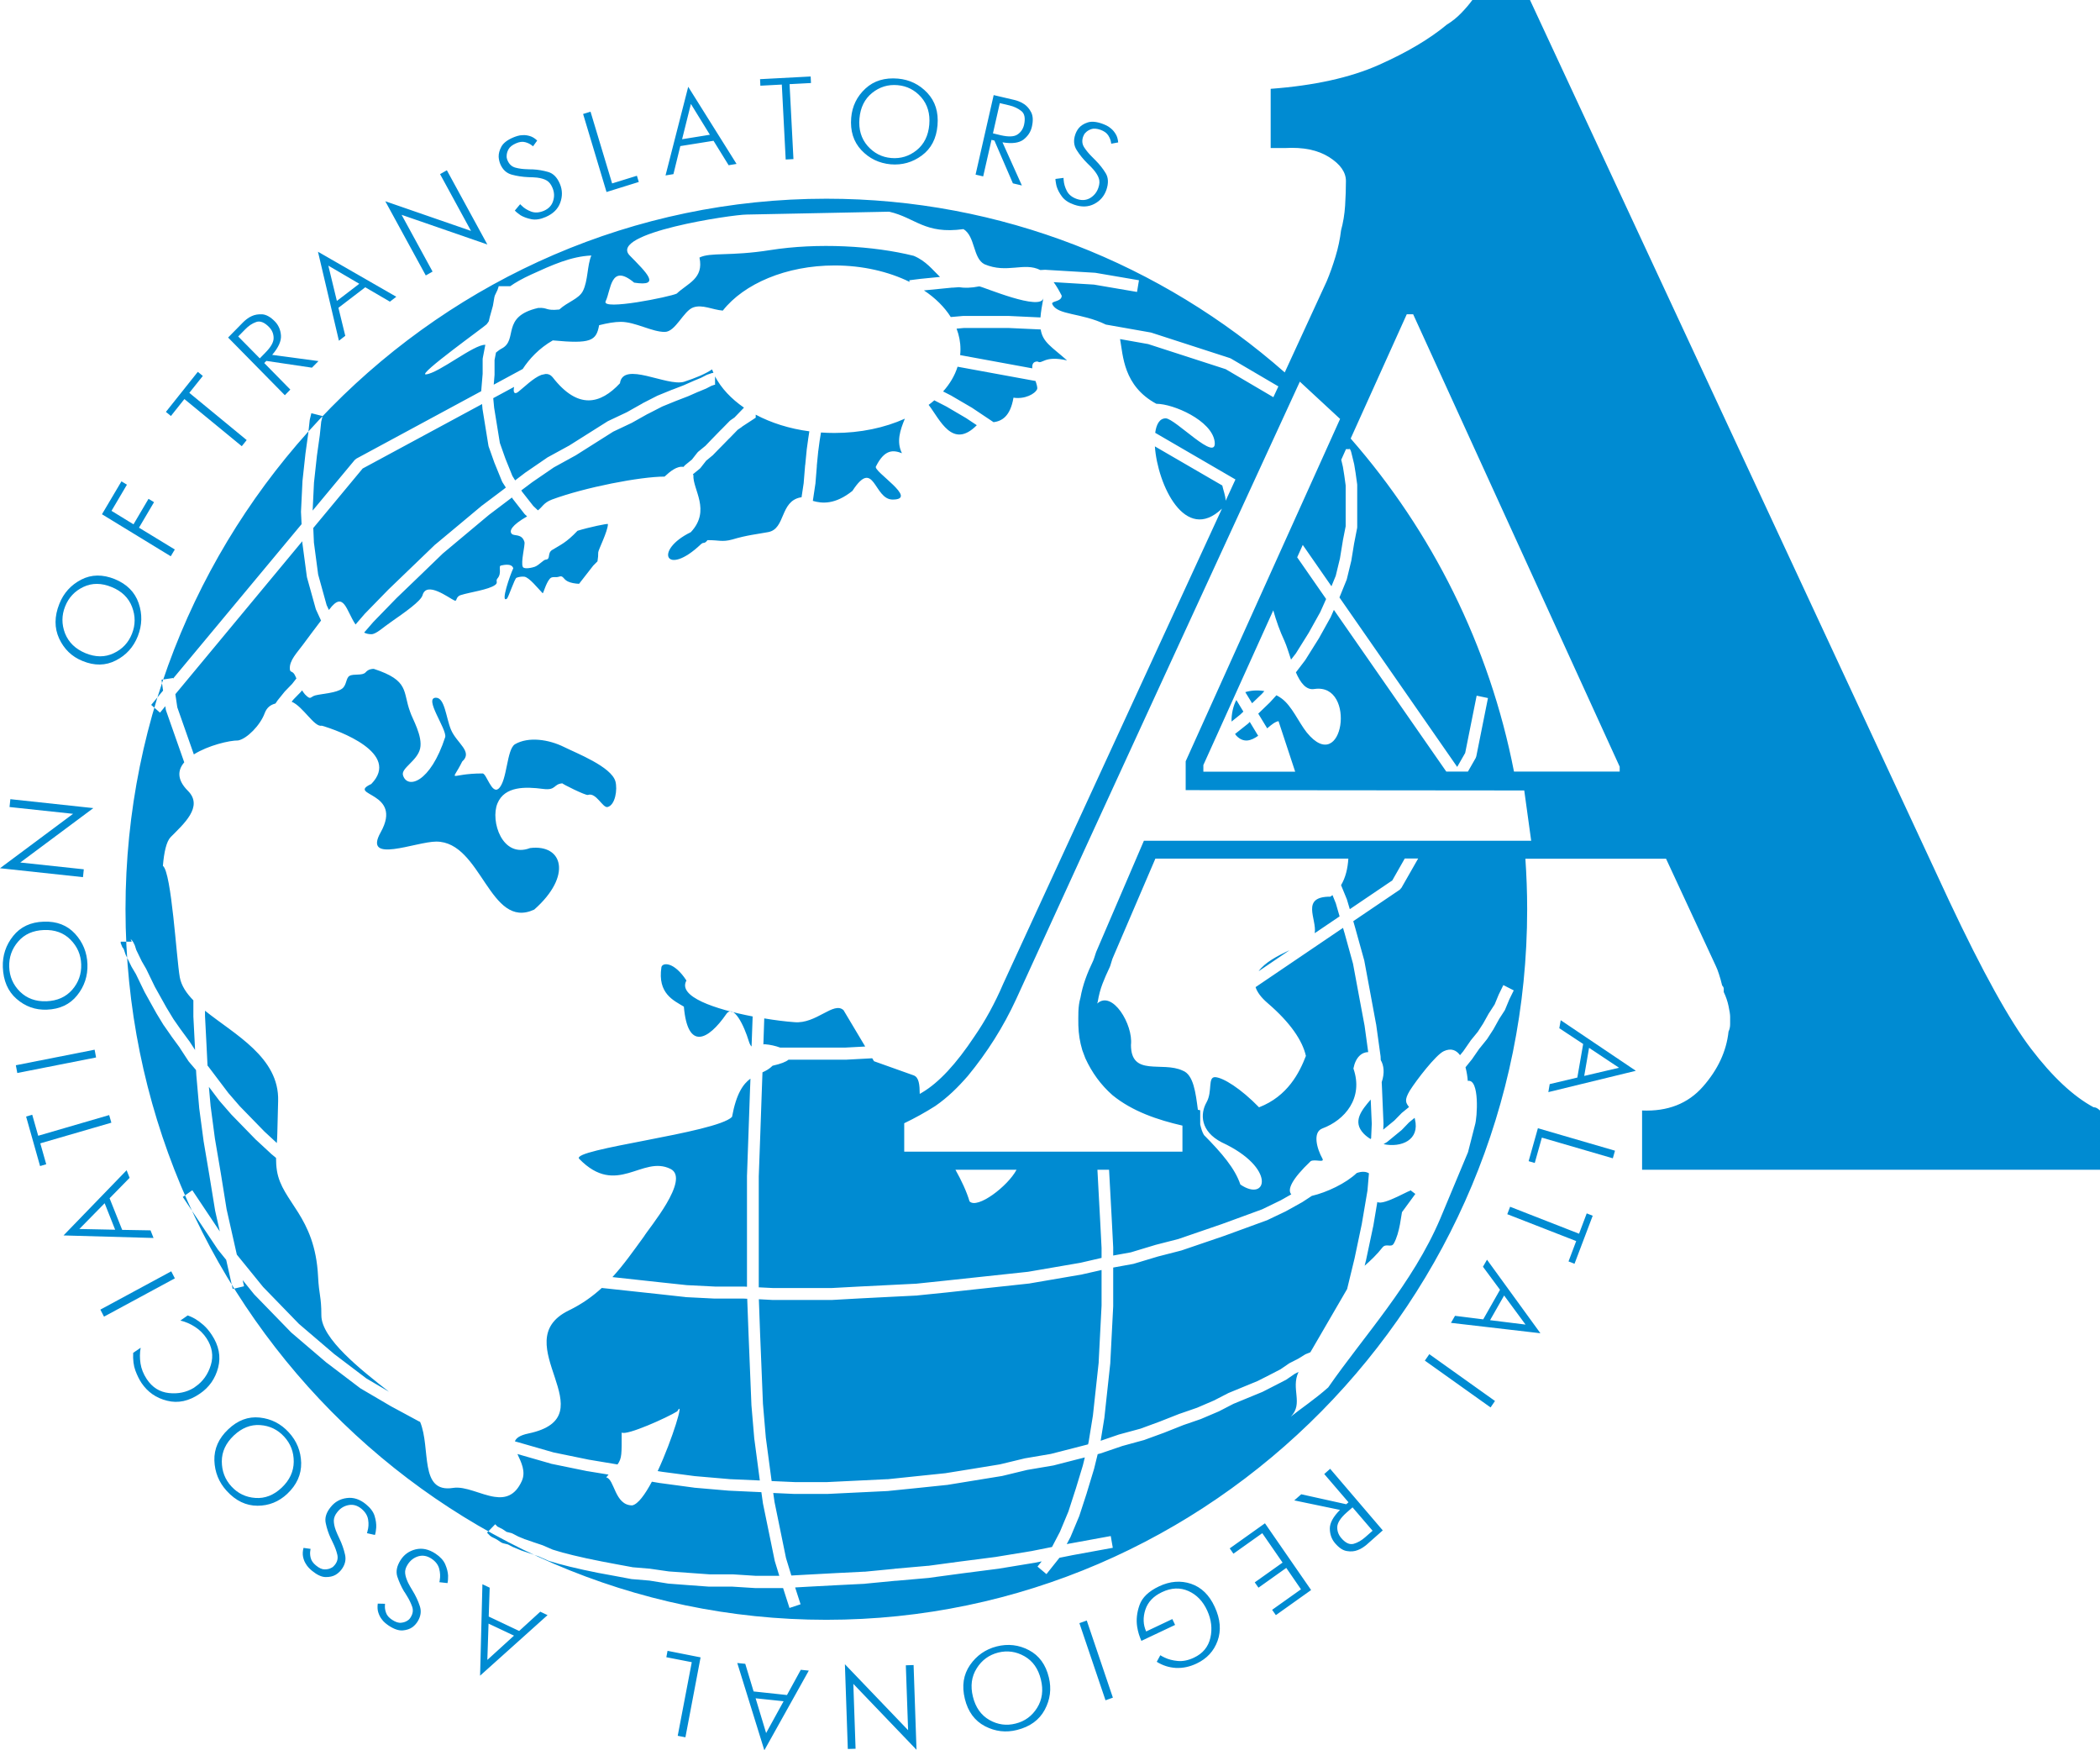<svg width="72" height="60" viewBox="0 0 72 60" fill="none" xmlns="http://www.w3.org/2000/svg">
<path fill-rule="evenodd" clip-rule="evenodd" d="M56.086 36.707L53.086 37.438L53.133 37.163L54.08 36.939L54.28 35.788L53.462 35.248L53.51 34.973L56.086 36.707ZM54.316 36.883L55.51 36.603L54.482 35.92L54.316 36.883ZM55.371 39.446L55.297 39.707L52.864 38.998L52.62 39.867L52.41 39.805L52.728 38.676L55.371 39.446ZM54.139 42.292L54.402 41.595L54.607 41.676L53.983 43.323L53.778 43.242L54.041 42.544L51.678 41.623L51.775 41.368L54.139 42.292ZM52.814 45.704L49.747 45.348L49.886 45.107L50.853 45.228L51.429 44.214L50.844 43.424L50.983 43.183L52.814 45.704ZM51.088 45.256L52.304 45.407L51.57 44.41L51.088 45.256ZM51.257 48.026L51.105 48.247L48.852 46.642L49.005 46.421L51.257 48.026ZM47.409 52.462L46.855 52.953C46.824 52.981 46.78 53.011 46.727 53.048C46.675 53.084 46.614 53.115 46.545 53.14C46.437 53.182 46.317 53.194 46.182 53.171C46.046 53.152 45.91 53.062 45.774 52.902C45.655 52.765 45.597 52.597 45.594 52.404C45.592 52.21 45.708 51.995 45.943 51.76L44.375 51.434L44.614 51.224L46.157 51.566L46.234 51.499L45.403 50.53L45.605 50.351L47.409 52.462ZM46.168 51.852C45.963 52.034 45.858 52.196 45.849 52.339C45.844 52.482 45.888 52.608 45.982 52.72C46.129 52.894 46.273 52.961 46.412 52.922C46.55 52.883 46.68 52.807 46.805 52.698L47.06 52.474L46.373 51.673L46.168 51.852ZM44.952 54.507L43.744 55.367L43.616 55.185L44.605 54.482L44.101 53.748L43.148 54.426L43.02 54.244L43.974 53.566L43.278 52.558L42.289 53.261L42.162 53.079L43.37 52.219L44.952 54.507ZM39.133 56.249C39.103 56.182 39.075 56.107 39.048 56.025C39.023 55.944 39.003 55.857 38.989 55.768C38.951 55.527 38.978 55.278 39.07 55.02C39.161 54.762 39.383 54.549 39.737 54.381C40.114 54.202 40.48 54.174 40.834 54.292C41.189 54.412 41.461 54.675 41.649 55.087C41.843 55.507 41.873 55.894 41.746 56.247C41.619 56.6 41.378 56.86 41.029 57.025C40.787 57.14 40.552 57.188 40.316 57.177C40.081 57.163 39.862 57.093 39.66 56.967L39.782 56.742C39.804 56.754 39.829 56.768 39.851 56.782C39.876 56.796 39.901 56.81 39.929 56.821C40.056 56.883 40.206 56.922 40.377 56.938C40.549 56.955 40.738 56.919 40.937 56.824C41.242 56.681 41.427 56.454 41.499 56.143C41.569 55.835 41.533 55.524 41.391 55.213C41.245 54.891 41.029 54.667 40.746 54.541C40.463 54.415 40.158 54.426 39.837 54.58C39.546 54.717 39.355 54.919 39.269 55.182C39.183 55.446 39.192 55.695 39.297 55.927L40.194 55.502L40.289 55.703L39.133 56.249ZM38.156 58.196L37.903 58.286L37.008 55.642L37.261 55.552L38.156 58.196ZM35.961 57.504C36.055 57.891 36.008 58.261 35.82 58.611C35.632 58.961 35.316 59.191 34.872 59.303C34.487 59.401 34.122 59.356 33.77 59.174C33.418 58.989 33.188 58.678 33.08 58.235C32.972 57.793 33.03 57.409 33.257 57.078C33.484 56.751 33.789 56.538 34.172 56.44C34.559 56.342 34.931 56.384 35.28 56.569C35.626 56.751 35.856 57.065 35.961 57.504ZM35.687 57.572C35.598 57.205 35.41 56.938 35.124 56.776C34.839 56.614 34.537 56.572 34.224 56.65C33.908 56.731 33.662 56.91 33.487 57.191C33.31 57.471 33.266 57.796 33.357 58.163C33.448 58.532 33.637 58.798 33.922 58.961C34.208 59.123 34.507 59.165 34.822 59.084C35.138 59.006 35.385 58.824 35.559 58.544C35.734 58.263 35.778 57.938 35.687 57.572ZM31.423 59.983L29.257 57.723L29.334 59.947L29.068 59.955L28.968 57.05L31.135 59.311L31.057 57.087L31.323 57.078L31.423 59.983ZM26.206 60L25.278 57.008L25.552 57.036L25.838 57.983L26.982 58.106L27.456 57.241L27.73 57.269L26.206 60ZM25.907 58.218L26.267 59.409L26.866 58.319L25.907 58.218ZM23.5 59.555L23.236 59.504L23.718 56.98L22.846 56.81L22.887 56.591L24.02 56.815L23.5 59.555ZM16.46 57.443L16.54 54.308L16.789 54.426L16.756 55.415L17.8 55.91L18.524 55.249L18.773 55.367L16.46 57.443ZM16.75 55.658L16.709 56.902L17.623 56.07L16.75 55.658ZM13.201 54.978C13.201 54.983 13.199 54.992 13.199 55C13.196 55.009 13.196 55.017 13.199 55.023C13.19 55.104 13.201 55.191 13.235 55.283C13.265 55.376 13.337 55.457 13.443 55.527C13.559 55.602 13.661 55.639 13.753 55.628C13.841 55.619 13.916 55.594 13.974 55.552C13.999 55.538 14.021 55.518 14.038 55.499C14.055 55.479 14.071 55.46 14.082 55.437C14.157 55.319 14.174 55.196 14.13 55.073C14.085 54.95 14.027 54.827 13.952 54.709C13.941 54.689 13.927 54.67 13.916 54.65C13.902 54.63 13.891 54.611 13.88 54.591C13.875 54.586 13.872 54.577 13.866 54.572C13.864 54.566 13.858 54.558 13.852 54.552C13.756 54.39 13.681 54.221 13.623 54.048C13.567 53.874 13.603 53.687 13.733 53.482C13.855 53.289 14.03 53.166 14.252 53.112C14.476 53.059 14.7 53.107 14.93 53.258C15.094 53.367 15.207 53.49 15.265 53.625C15.324 53.762 15.357 53.891 15.363 54.011C15.363 54.059 15.363 54.107 15.36 54.149C15.357 54.194 15.351 54.233 15.343 54.269L15.063 54.238C15.066 54.227 15.069 54.216 15.072 54.205C15.074 54.191 15.074 54.179 15.077 54.168C15.099 54.045 15.094 53.913 15.058 53.776C15.022 53.639 14.933 53.524 14.794 53.432C14.645 53.334 14.495 53.306 14.343 53.35C14.191 53.395 14.071 53.488 13.98 53.628C13.911 53.734 13.88 53.838 13.891 53.933C13.9 54.028 13.936 54.138 13.994 54.261C14.013 54.3 14.035 54.339 14.06 54.384C14.085 54.429 14.113 54.474 14.143 54.524C14.252 54.7 14.335 54.877 14.393 55.056C14.454 55.236 14.426 55.415 14.315 55.591C14.296 55.622 14.271 55.653 14.243 55.686C14.216 55.717 14.182 55.748 14.146 55.776C14.058 55.84 13.944 55.88 13.808 55.891C13.672 55.902 13.512 55.849 13.329 55.728C13.293 55.703 13.249 55.672 13.204 55.633C13.157 55.594 13.116 55.549 13.08 55.496C13.033 55.434 12.996 55.359 12.969 55.272C12.941 55.185 12.938 55.087 12.952 54.972L13.201 54.978ZM10.65 53.096C10.65 53.101 10.647 53.109 10.644 53.115C10.642 53.123 10.642 53.132 10.642 53.138C10.625 53.216 10.628 53.303 10.65 53.398C10.672 53.493 10.733 53.583 10.833 53.664C10.941 53.754 11.04 53.799 11.129 53.799C11.221 53.799 11.295 53.782 11.356 53.748C11.384 53.737 11.406 53.72 11.426 53.703C11.445 53.684 11.462 53.667 11.478 53.647C11.567 53.538 11.595 53.418 11.564 53.292C11.534 53.163 11.486 53.037 11.426 52.911C11.415 52.888 11.406 52.869 11.395 52.846C11.384 52.827 11.376 52.804 11.365 52.782C11.359 52.773 11.356 52.768 11.354 52.759C11.351 52.751 11.348 52.745 11.342 52.737C11.262 52.566 11.204 52.39 11.168 52.213C11.129 52.034 11.184 51.852 11.337 51.664C11.478 51.485 11.664 51.381 11.891 51.353C12.118 51.322 12.34 51.395 12.55 51.569C12.703 51.695 12.803 51.83 12.844 51.969C12.888 52.112 12.905 52.244 12.899 52.364C12.894 52.412 12.888 52.457 12.883 52.502C12.875 52.547 12.866 52.586 12.855 52.619L12.581 52.558C12.586 52.547 12.589 52.535 12.592 52.524C12.595 52.51 12.598 52.499 12.6 52.488C12.636 52.367 12.645 52.236 12.622 52.096C12.6 51.956 12.525 51.832 12.395 51.723C12.257 51.608 12.11 51.566 11.955 51.594C11.8 51.622 11.669 51.701 11.567 51.832C11.486 51.93 11.448 52.028 11.445 52.126C11.445 52.224 11.467 52.337 11.514 52.462C11.531 52.502 11.547 52.547 11.567 52.591C11.586 52.636 11.611 52.687 11.636 52.74C11.725 52.925 11.789 53.109 11.83 53.294C11.872 53.479 11.827 53.653 11.697 53.818C11.675 53.846 11.647 53.877 11.614 53.905C11.584 53.933 11.547 53.961 11.509 53.983C11.415 54.039 11.298 54.065 11.16 54.062C11.021 54.059 10.869 53.986 10.7 53.849C10.664 53.821 10.628 53.785 10.586 53.743C10.545 53.7 10.508 53.65 10.475 53.591C10.434 53.524 10.406 53.446 10.389 53.359C10.373 53.272 10.378 53.171 10.406 53.062L10.65 53.096ZM9.849 51.208C9.561 51.479 9.22 51.617 8.83 51.617C8.436 51.617 8.084 51.449 7.774 51.11C7.505 50.816 7.364 50.468 7.35 50.065C7.339 49.664 7.497 49.306 7.824 48.998C8.151 48.687 8.511 48.552 8.904 48.594C9.298 48.636 9.628 48.804 9.899 49.099C10.173 49.395 10.315 49.745 10.326 50.146C10.334 50.544 10.176 50.9 9.849 51.208ZM9.658 50.998C9.93 50.74 10.068 50.443 10.071 50.11C10.074 49.776 9.963 49.488 9.741 49.247C9.519 49.006 9.245 48.874 8.918 48.852C8.591 48.83 8.292 48.95 8.018 49.208C7.744 49.468 7.605 49.762 7.605 50.096C7.605 50.429 7.713 50.715 7.935 50.956C8.156 51.197 8.431 51.328 8.758 51.35C9.085 51.373 9.386 51.255 9.658 50.998ZM6.436 45.093C6.461 45.102 6.497 45.115 6.541 45.135C6.585 45.155 6.638 45.18 6.696 45.214C6.779 45.264 6.871 45.331 6.971 45.418C7.07 45.505 7.167 45.617 7.259 45.757C7.505 46.127 7.577 46.502 7.48 46.88C7.381 47.258 7.173 47.558 6.851 47.776C6.48 48.031 6.106 48.113 5.729 48.017C5.353 47.925 5.062 47.72 4.851 47.407C4.771 47.286 4.702 47.146 4.641 46.981C4.58 46.816 4.555 46.614 4.566 46.376L4.823 46.2C4.79 46.379 4.79 46.561 4.818 46.743C4.846 46.925 4.918 47.104 5.031 47.275C5.22 47.561 5.472 47.718 5.79 47.754C6.106 47.788 6.389 47.729 6.641 47.578C6.649 47.572 6.658 47.566 6.669 47.558C6.68 47.552 6.688 47.544 6.696 47.538C6.954 47.362 7.131 47.113 7.228 46.796C7.325 46.48 7.275 46.172 7.081 45.877C6.976 45.718 6.843 45.586 6.685 45.485C6.527 45.382 6.358 45.309 6.184 45.27L6.436 45.093ZM3.566 45.135L3.441 44.894L5.871 43.581L5.995 43.822L3.566 45.135ZM2.178 42.351L4.341 40.116L4.444 40.376L3.757 41.077L4.189 42.16L5.161 42.177L5.264 42.438L2.178 42.351ZM3.588 41.247L2.721 42.13L3.948 42.155L3.588 41.247ZM1.382 39.194L1.585 39.911L1.374 39.973L0.895 38.276L1.105 38.214L1.31 38.934L3.743 38.225L3.818 38.486L1.382 39.194ZM0.593 36.783L0.543 36.517L3.244 35.984L3.294 36.25L0.593 36.783ZM1.604 34.612C1.211 34.626 0.867 34.503 0.568 34.242C0.269 33.982 0.114 33.617 0.097 33.155C0.083 32.755 0.202 32.396 0.452 32.085C0.701 31.774 1.05 31.609 1.499 31.595C1.948 31.578 2.305 31.718 2.574 32.01C2.843 32.304 2.984 32.651 2.998 33.052C3.012 33.458 2.892 33.816 2.643 34.124C2.396 34.432 2.05 34.595 1.604 34.612ZM1.593 34.323C1.964 34.309 2.258 34.178 2.477 33.928C2.693 33.679 2.795 33.388 2.784 33.057C2.773 32.727 2.651 32.447 2.416 32.211C2.183 31.976 1.878 31.867 1.507 31.881C1.133 31.895 0.837 32.026 0.623 32.276C0.407 32.525 0.305 32.816 0.316 33.147C0.327 33.477 0.449 33.76 0.684 33.993C0.92 34.225 1.222 34.337 1.593 34.323ZM0 29.763L2.505 27.898L0.327 27.665L0.355 27.396L3.2 27.702L0.695 29.567L2.873 29.8L2.845 30.069L0 29.763ZM2.826 22.657C2.46 22.509 2.197 22.251 2.028 21.89C1.862 21.528 1.862 21.133 2.034 20.702C2.18 20.33 2.433 20.052 2.784 19.87C3.136 19.688 3.521 19.685 3.937 19.853C4.352 20.024 4.624 20.299 4.754 20.677C4.884 21.055 4.873 21.43 4.726 21.806C4.577 22.184 4.325 22.461 3.973 22.64C3.621 22.822 3.239 22.828 2.826 22.657ZM2.931 22.391C3.278 22.534 3.599 22.534 3.895 22.394C4.195 22.254 4.402 22.033 4.524 21.727C4.646 21.422 4.646 21.114 4.527 20.803C4.408 20.492 4.175 20.265 3.829 20.125C3.483 19.982 3.158 19.979 2.862 20.119C2.565 20.259 2.355 20.481 2.233 20.789C2.111 21.094 2.111 21.402 2.23 21.713C2.355 22.024 2.588 22.248 2.931 22.391ZM3.496 17.629L4.164 16.501L4.352 16.615L3.823 17.512L4.577 17.974L5.092 17.1L5.281 17.215L4.765 18.089L5.993 18.837L5.854 19.069L3.496 17.629ZM6.322 13.68L5.86 14.26L5.688 14.12L6.782 12.747L6.954 12.887L6.491 13.467L8.458 15.086L8.289 15.296L6.322 13.68ZM7.821 11.571L8.342 11.041C8.372 11.011 8.411 10.977 8.461 10.938C8.511 10.899 8.569 10.862 8.636 10.834C8.738 10.787 8.86 10.767 8.996 10.775C9.132 10.787 9.273 10.865 9.42 11.014C9.547 11.142 9.619 11.305 9.633 11.498C9.647 11.691 9.547 11.915 9.331 12.165L10.919 12.378L10.694 12.604L9.132 12.372L9.06 12.445L9.954 13.355L9.766 13.548L7.821 11.571ZM9.098 12.089C9.292 11.893 9.386 11.725 9.381 11.579C9.378 11.436 9.326 11.313 9.223 11.21C9.065 11.047 8.915 10.991 8.783 11.039C8.647 11.086 8.522 11.17 8.406 11.291L8.167 11.534L8.907 12.285L9.098 12.089ZM10.902 8.63L13.587 10.173L13.368 10.341L12.523 9.848L11.603 10.551L11.838 11.512L11.62 11.68L10.902 8.63ZM12.318 9.728L11.257 9.106L11.55 10.316L12.318 9.728ZM13.21 6.899L16.149 7.916L15.088 5.969L15.321 5.837L16.709 8.381L13.769 7.364L14.831 9.31L14.598 9.442L13.21 6.899ZM18.274 5.017C18.269 5.014 18.266 5.008 18.26 5.003C18.255 4.997 18.249 4.991 18.241 4.989C18.18 4.938 18.102 4.899 18.008 4.874C17.914 4.848 17.809 4.862 17.692 4.913C17.565 4.969 17.479 5.036 17.435 5.117C17.39 5.199 17.371 5.274 17.371 5.347C17.368 5.378 17.371 5.406 17.379 5.431C17.385 5.456 17.393 5.482 17.404 5.504C17.46 5.633 17.548 5.714 17.676 5.748C17.8 5.781 17.933 5.798 18.072 5.801C18.094 5.804 18.119 5.804 18.141 5.804C18.163 5.804 18.188 5.804 18.211 5.806C18.219 5.806 18.227 5.806 18.235 5.806C18.244 5.806 18.252 5.806 18.26 5.806C18.446 5.815 18.626 5.846 18.798 5.896C18.97 5.946 19.103 6.081 19.197 6.305C19.285 6.515 19.288 6.731 19.208 6.949C19.128 7.168 18.961 7.33 18.709 7.439C18.529 7.518 18.366 7.543 18.222 7.515C18.078 7.487 17.956 7.442 17.85 7.381C17.812 7.355 17.773 7.327 17.74 7.299C17.706 7.271 17.676 7.246 17.651 7.218L17.834 7C17.839 7.008 17.848 7.016 17.859 7.025C17.867 7.033 17.878 7.042 17.886 7.05C17.975 7.14 18.086 7.207 18.216 7.255C18.349 7.302 18.49 7.291 18.645 7.227C18.809 7.157 18.917 7.044 18.964 6.89C19.014 6.736 19.006 6.585 18.939 6.431C18.889 6.313 18.823 6.232 18.74 6.185C18.657 6.137 18.549 6.106 18.416 6.089C18.374 6.084 18.327 6.081 18.277 6.078C18.227 6.075 18.174 6.073 18.116 6.073C17.914 6.064 17.723 6.036 17.543 5.986C17.363 5.935 17.233 5.815 17.152 5.622C17.138 5.588 17.125 5.549 17.116 5.507C17.105 5.465 17.1 5.42 17.097 5.375C17.094 5.263 17.125 5.148 17.191 5.025C17.258 4.905 17.393 4.798 17.593 4.714C17.634 4.697 17.681 4.678 17.74 4.661C17.798 4.644 17.856 4.633 17.922 4.633C18 4.627 18.08 4.638 18.166 4.664C18.252 4.689 18.335 4.739 18.418 4.818L18.274 5.017ZM19.992 3.907L20.247 3.829L20.987 6.288L21.837 6.025L21.901 6.238L20.795 6.582L19.992 3.907ZM23.596 2.975L25.253 5.619L24.982 5.664L24.464 4.826L23.325 5.008L23.089 5.969L22.818 6.014L23.596 2.975ZM24.339 4.619L23.688 3.563L23.386 4.773L24.339 4.619ZM26.805 2.899L26.07 2.938L26.059 2.714L27.794 2.622L27.805 2.846L27.071 2.885L27.204 5.454L26.938 5.468L26.805 2.899ZM29.184 4.036C29.218 3.638 29.381 3.305 29.672 3.036C29.963 2.767 30.337 2.655 30.791 2.695C31.185 2.731 31.52 2.893 31.792 3.182C32.066 3.473 32.182 3.843 32.143 4.297C32.105 4.75 31.925 5.095 31.606 5.33C31.287 5.566 30.93 5.666 30.537 5.633C30.138 5.596 29.802 5.434 29.531 5.145C29.262 4.857 29.146 4.487 29.184 4.036ZM29.467 4.061C29.434 4.437 29.528 4.75 29.744 5C29.963 5.249 30.232 5.389 30.556 5.417C30.88 5.445 31.171 5.355 31.426 5.151C31.683 4.944 31.828 4.652 31.861 4.274C31.894 3.896 31.8 3.582 31.584 3.333C31.365 3.084 31.096 2.947 30.772 2.919C30.448 2.891 30.157 2.98 29.902 3.185C29.644 3.392 29.5 3.686 29.467 4.061ZM34.069 3.26L34.786 3.428C34.828 3.437 34.878 3.454 34.936 3.476C34.994 3.498 35.055 3.529 35.116 3.571C35.213 3.636 35.291 3.728 35.355 3.851C35.418 3.975 35.426 4.137 35.379 4.344C35.338 4.524 35.241 4.669 35.089 4.787C34.933 4.902 34.695 4.933 34.371 4.879L35.036 6.358L34.728 6.285L34.094 4.818L33.994 4.795L33.709 6.047L33.448 5.986L34.069 3.26ZM34.313 4.636C34.579 4.697 34.77 4.689 34.886 4.61C35.003 4.532 35.077 4.42 35.111 4.277C35.16 4.053 35.13 3.896 35.019 3.807C34.906 3.717 34.77 3.652 34.609 3.613L34.279 3.535L34.044 4.571L34.313 4.636ZM38.097 4.927C38.097 4.921 38.097 4.913 38.097 4.905C38.097 4.896 38.094 4.888 38.092 4.882C38.081 4.801 38.047 4.72 37.995 4.638C37.942 4.557 37.856 4.496 37.734 4.451C37.604 4.406 37.493 4.398 37.41 4.428C37.324 4.459 37.261 4.501 37.214 4.554C37.191 4.574 37.175 4.596 37.164 4.622C37.153 4.647 37.141 4.669 37.133 4.692C37.089 4.826 37.103 4.947 37.175 5.056C37.247 5.165 37.333 5.269 37.432 5.367C37.449 5.383 37.466 5.4 37.482 5.417C37.499 5.434 37.516 5.448 37.532 5.468C37.538 5.473 37.543 5.479 37.549 5.484C37.554 5.49 37.56 5.496 37.565 5.501C37.698 5.636 37.812 5.778 37.906 5.932C38.003 6.087 38.011 6.28 37.934 6.507C37.859 6.722 37.721 6.885 37.518 6.991C37.313 7.098 37.083 7.106 36.826 7.016C36.64 6.952 36.502 6.86 36.413 6.742C36.324 6.624 36.263 6.507 36.227 6.389C36.216 6.341 36.205 6.297 36.2 6.255C36.191 6.21 36.188 6.171 36.186 6.134L36.465 6.098C36.465 6.109 36.465 6.12 36.465 6.134C36.465 6.148 36.468 6.159 36.468 6.171C36.477 6.297 36.513 6.423 36.579 6.549C36.645 6.675 36.759 6.764 36.917 6.82C37.086 6.879 37.238 6.868 37.374 6.79C37.51 6.708 37.607 6.591 37.66 6.431C37.701 6.311 37.707 6.204 37.673 6.112C37.643 6.019 37.582 5.924 37.496 5.82C37.468 5.787 37.438 5.753 37.402 5.717C37.366 5.68 37.33 5.644 37.285 5.602C37.141 5.459 37.017 5.308 36.917 5.148C36.815 4.989 36.798 4.809 36.867 4.61C36.878 4.574 36.895 4.538 36.914 4.501C36.934 4.462 36.959 4.426 36.986 4.392C37.056 4.308 37.158 4.241 37.288 4.199C37.419 4.154 37.587 4.168 37.792 4.241C37.834 4.255 37.881 4.277 37.937 4.302C37.989 4.328 38.042 4.361 38.092 4.406C38.153 4.456 38.205 4.518 38.252 4.596C38.3 4.672 38.327 4.767 38.338 4.882L38.097 4.927Z" fill="#008BD2"/>
<path fill-rule="evenodd" clip-rule="evenodd" d="M28.334 6.812C34.332 6.812 39.832 9.058 44.048 12.767L45.486 9.644C45.597 9.381 45.697 9.098 45.788 8.798C45.88 8.498 45.943 8.196 45.979 7.896C46.051 7.633 46.099 7.35 46.118 7.05C46.137 6.75 46.146 6.467 46.146 6.204C46.146 5.904 45.955 5.63 45.569 5.386C45.184 5.143 44.683 5.039 44.059 5.075C43.987 5.075 43.904 5.075 43.813 5.075C43.721 5.075 43.638 5.075 43.566 5.075V3.045C45.068 2.933 46.301 2.658 47.27 2.227C48.24 1.795 49.019 1.333 49.603 0.846C49.786 0.734 49.95 0.602 50.096 0.451C50.243 0.3 50.371 0.151 50.481 0H52.457L66.839 30.906C67.972 33.312 68.905 34.996 69.637 35.953C70.368 36.911 71.083 37.581 71.778 37.956C71.814 37.956 71.85 37.965 71.889 37.984C71.925 38.004 71.961 38.032 72 38.068V40.099H56.3V38.068C57.178 38.105 57.873 37.833 58.386 37.25C58.898 36.668 59.192 36.038 59.264 35.362C59.3 35.287 59.319 35.203 59.319 35.108C59.319 35.012 59.319 34.928 59.319 34.853C59.319 34.777 59.3 34.657 59.264 34.486C59.228 34.318 59.173 34.158 59.1 34.007C59.1 33.97 59.1 33.931 59.1 33.895C59.1 33.858 59.081 33.819 59.045 33.783C59.009 33.632 58.973 33.5 58.934 33.388C58.898 33.276 58.862 33.181 58.824 33.105L57.122 29.438H52.299C52.338 30.01 52.36 30.587 52.36 31.169C52.36 44.586 41.566 55.527 28.331 55.527C15.097 55.527 4.303 44.583 4.303 31.169C4.305 17.753 15.102 6.812 28.334 6.812ZM46.309 15.033C49.091 18.212 51.066 22.128 51.908 26.45H55.532V26.282L48.451 10.773H48.232L46.309 15.033ZM31.534 37.5C31.564 37.483 31.595 37.466 31.625 37.446C32.193 37.108 32.786 36.469 33.41 35.528C33.592 35.264 33.767 34.982 33.931 34.682C34.094 34.382 34.252 34.063 34.396 33.724L41.896 17.436C40.63 18.649 39.685 16.607 39.596 15.302L41.907 16.643C41.937 16.789 42.018 16.994 42.023 17.165L42.358 16.436L39.607 14.837C39.646 14.537 39.762 14.341 39.967 14.341C40.289 14.341 41.754 15.904 41.644 15.131C41.541 14.414 40.236 13.842 39.646 13.842C38.51 13.229 38.507 12.181 38.402 11.624L39.366 11.795L42.023 12.655L43.658 13.616L43.83 13.246L42.203 12.291L42.164 12.274L39.474 11.403L39.449 11.397L37.914 11.126C37.072 10.714 36.247 10.812 36.078 10.422C36.031 10.313 36.402 10.352 36.402 10.137C36.307 9.949 36.216 9.795 36.125 9.672L37.507 9.756L38.984 10.008L39.05 9.607L37.557 9.352L37.535 9.35L35.842 9.249H35.82L35.668 9.257C35.108 8.974 34.534 9.389 33.753 9.058C33.351 8.851 33.443 8.103 33.033 7.854C31.703 8.039 31.393 7.465 30.487 7.257L25.597 7.355C25.112 7.355 20.837 7.986 21.591 8.759C22.156 9.338 22.691 9.837 21.743 9.689C20.926 9.008 20.953 9.941 20.765 10.327C20.604 10.658 22.987 10.173 23.203 10.064C23.572 9.711 24.137 9.554 23.982 8.829C24.358 8.641 25.026 8.792 26.403 8.574C28.032 8.316 29.944 8.423 31.329 8.77C31.758 8.952 31.974 9.252 32.229 9.493L31.581 9.557H31.576L31.177 9.607L31.185 9.663C30.465 9.31 29.575 9.1 28.617 9.1C26.954 9.1 25.505 9.728 24.782 10.647C24.43 10.621 24.081 10.425 23.765 10.54C23.433 10.661 23.164 11.372 22.796 11.378C22.355 11.383 21.785 11.033 21.283 11.033C21.073 11.033 20.818 11.078 20.541 11.148C20.444 11.686 20.261 11.792 18.953 11.669C18.482 11.938 18.141 12.31 17.922 12.649L16.928 13.187L16.956 12.851V12.341L17.005 12.086C17.077 12.027 17.152 11.971 17.205 11.946C17.776 11.646 17.161 10.854 18.449 10.557C18.792 10.534 18.69 10.661 19.177 10.61C19.466 10.344 19.848 10.249 19.986 9.974C20.164 9.621 20.131 9.089 20.275 8.759C19.582 8.787 18.917 9.089 18.213 9.411C17.895 9.557 17.665 9.689 17.493 9.812H17.113L17.116 9.798L17.111 9.812H17.094V9.829L17.058 9.938L16.967 10.128L16.95 10.187L16.9 10.481L16.803 10.831L16.8 10.837L16.759 11.011C16.737 11.047 16.712 11.084 16.681 11.12C16.634 11.182 14.285 12.862 14.603 12.834C15.049 12.792 16.249 11.801 16.64 11.82L16.551 12.28L16.548 12.319V12.815L16.498 13.411L12.218 15.722L12.16 15.77L10.719 17.503L10.766 16.526V16.537L10.866 15.621L10.966 14.907V14.901L11.013 14.456L11.06 14.263L10.675 14.165L10.625 14.369L10.619 14.397L10.569 14.854L10.47 15.568V15.573L10.37 16.495V16.509L10.32 17.534V17.554L10.34 17.968L5.934 23.262L5.932 23.243L5.538 23.301L5.591 23.674L5.184 24.164L5.486 24.43L5.668 24.209L5.685 24.327L5.696 24.366L6.317 26.133C6.09 26.396 6.059 26.727 6.444 27.111C6.987 27.654 6.284 28.256 5.851 28.696C5.705 28.847 5.624 29.212 5.585 29.682C5.882 29.901 6.048 32.844 6.164 33.5C6.217 33.788 6.389 34.046 6.63 34.292V34.85L6.68 35.822L6.688 35.993L6.497 35.699L6.489 35.69L6.189 35.281L6.192 35.287L5.948 34.937L5.705 34.536L5.505 34.178L5.308 33.825L5.012 33.214L5.004 33.2L4.862 32.956L4.671 32.562L4.627 32.422L4.616 32.393L4.566 32.293L4.527 32.239L4.477 32.189L4.516 32.281H4.139V32.332L4.197 32.475L4.222 32.5L4.253 32.562L4.297 32.699L4.308 32.727L4.508 33.136L4.516 33.15L4.66 33.393L4.956 34.004L4.962 34.015L5.161 34.374L5.361 34.732L5.364 34.738L5.613 35.147L5.621 35.155L5.871 35.514L5.873 35.519L6.173 35.928L6.164 35.92L6.464 36.379L6.48 36.399L6.721 36.682L6.73 36.836V36.844L6.829 37.97V37.979L6.979 39.105V39.11L7.178 40.287L7.378 41.514L7.381 41.525L7.536 42.214L6.594 40.802L6.267 41.032L7.461 42.822L7.472 42.838L7.755 43.188L7.979 44.186L8.367 44.093L8.32 43.883L8.716 44.373L8.73 44.387L9.974 45.667L9.988 45.681L11.185 46.704L11.193 46.709L12.34 47.58L12.359 47.594L13.406 48.208L13.412 48.211L14.36 48.723L14.373 48.729L14.404 48.743C14.781 49.65 14.36 51.191 15.534 51.006C15.955 50.939 16.482 51.241 16.953 51.311C17.321 51.367 17.657 51.281 17.889 50.773C18.039 50.446 17.867 50.121 17.74 49.844L18.878 50.171L18.892 50.177L20.136 50.432H20.144L20.865 50.55C20.84 50.58 20.815 50.611 20.784 50.645C21.073 50.701 21.07 51.605 21.677 51.605C21.876 51.563 22.117 51.23 22.35 50.793L22.635 50.841H22.641L23.785 50.995L23.796 50.998L24.993 51.101H25.001L26.104 51.152L26.159 51.541L26.162 51.555L26.561 53.499L26.566 53.519L26.719 54.02H25.921L25.126 53.969H24.331L23.633 53.919L22.934 53.869L22.305 53.779L22.291 53.776L21.693 53.726L21.712 53.729L21.164 53.628L20.615 53.524H20.618L20.119 53.423H20.122L19.673 53.32L19.679 53.322L19.285 53.222L18.948 53.121L18.612 52.975L18.596 52.969L18.297 52.869L17.997 52.765L18.008 52.771L17.77 52.673L17.576 52.572L17.535 52.555L17.368 52.513L17.249 52.432L17.227 52.418L17.127 52.367L17.055 52.331L17.028 52.303L16.978 52.252L16.698 52.541L16.748 52.591L16.798 52.642L16.85 52.681L16.95 52.731L17.041 52.779L17.177 52.871L17.238 52.9L17.415 52.944L17.596 53.037L17.612 53.042L17.861 53.146L17.873 53.152L18.172 53.252L18.465 53.353L18.803 53.502L18.826 53.51L19.175 53.614H19.18L19.579 53.717H19.585L20.034 53.821H20.039L20.538 53.925H20.543L21.092 54.026L21.64 54.129L21.66 54.132L22.258 54.182L22.244 54.179L22.893 54.283L22.907 54.286L23.605 54.339L24.303 54.39H25.104L25.901 54.44H26.821H26.849L27.068 55.121L27.448 54.995L27.262 54.418L27.719 54.392L28.664 54.342L29.658 54.292L29.667 54.289L30.714 54.188L30.711 54.191L31.858 54.09L31.866 54.087L33.011 53.933L34.208 53.779H34.213L35.457 53.575H35.462L35.715 53.524L35.571 53.703L35.878 53.961L36.324 53.401L36.759 53.314H36.756L38.153 53.059L38.083 52.656L36.687 52.911H36.684L36.574 52.933L36.698 52.698L36.706 52.681L37.006 51.964L37.011 51.947L37.261 51.18V51.177L37.51 50.356L37.513 50.345L37.635 49.849L37.718 49.827L37.732 49.824L38.48 49.569L38.468 49.572L39.217 49.367L39.233 49.362L39.931 49.107L39.937 49.104L40.58 48.849L41.173 48.645L41.186 48.639L41.785 48.384L41.796 48.379L42.289 48.124L43.275 47.718L43.289 47.712L43.688 47.508L44.087 47.303L44.109 47.289L44.395 47.093L44.522 47.029C44.248 47.608 44.697 48.11 44.259 48.561C44.564 48.314 45.101 47.953 45.539 47.561C46.755 45.805 48.431 44.009 49.382 41.771L50.332 39.497L50.57 38.567C50.651 38.315 50.734 36.97 50.324 37.054C50.315 36.923 50.29 36.752 50.246 36.587L50.479 36.298L50.487 36.284L50.736 35.925L50.728 35.94L50.977 35.631L50.991 35.612L51.191 35.304L51.199 35.292L51.398 34.934L51.39 34.945L51.59 34.637L51.606 34.603L51.75 34.256L51.9 33.951L51.543 33.769L51.393 34.077L51.387 34.088L51.246 34.43L51.058 34.721L51.049 34.732L50.85 35.088L50.667 35.371L50.42 35.673L50.412 35.687L50.163 36.046L50.171 36.035L50.058 36.172C49.933 36.001 49.753 35.917 49.501 36.035C49.229 36.161 48.567 37.021 48.337 37.385C48.138 37.718 48.201 37.805 48.309 37.948L48.304 37.953L48.307 37.951L48.057 38.155L48.041 38.172L47.805 38.413L47.559 38.614L47.426 38.724L47.434 38.528V38.511L47.384 37.334L47.373 37.096C47.481 36.78 47.445 36.517 47.34 36.34L47.334 36.208L47.331 36.189L47.182 35.113L47.179 35.105L46.98 34.029L46.78 32.954L46.777 32.934L46.478 31.858V31.856L46.398 31.578L47.991 30.5L48.052 30.43L48.623 29.43H48.163L47.736 30.181L46.279 31.167L46.179 30.831L46.171 30.811L45.979 30.343C46.135 30.085 46.209 29.763 46.229 29.433H39.613L38.186 32.76C38.15 32.836 38.122 32.912 38.103 32.987C38.083 33.063 38.059 33.139 38.02 33.214C37.948 33.365 37.873 33.533 37.801 33.721C37.729 33.909 37.673 34.116 37.637 34.34C37.632 34.36 37.623 34.379 37.618 34.402C38.136 33.928 38.856 35.122 38.776 35.819C38.776 36.923 39.851 36.371 40.549 36.701C40.923 36.839 40.995 37.469 41.07 38.043C41.098 38.049 41.123 38.054 41.15 38.06V38.547C41.184 38.693 41.222 38.819 41.281 38.911C41.893 39.53 42.342 40.054 42.527 40.606C43.444 41.231 43.777 40.035 41.89 39.161C41.153 38.782 41.142 38.186 41.367 37.788C41.58 37.41 41.397 36.909 41.669 36.925C41.943 36.945 42.541 37.315 43.167 37.959C44.151 37.578 44.553 36.769 44.774 36.197C44.655 35.671 44.242 35.057 43.467 34.391C43.234 34.192 43.104 34.01 43.048 33.839L46.046 31.808L46.093 31.968V31.965L46.389 33.035L46.586 34.096L46.786 35.164L46.91 36.066C46.694 36.068 46.478 36.236 46.403 36.629C46.758 37.648 46.101 38.399 45.342 38.682C44.993 38.81 45.151 39.379 45.339 39.715C45.428 39.875 45.079 39.724 44.938 39.805C44.273 40.438 44.132 40.788 44.273 40.942L43.91 41.147L43.275 41.455L42.583 41.709L41.885 41.964L41.142 42.219L40.4 42.474L39.613 42.676L39.605 42.679L38.77 42.931L38.167 43.04V42.763L38.117 41.791L38.067 40.869L38.025 40.099H37.626L37.668 40.889L37.718 41.81L37.768 42.782V43.121L37.028 43.292L37.039 43.289L35.249 43.597L33.365 43.799L32.42 43.9L31.426 44.004H31.437L30.44 44.054L29.442 44.104L28.495 44.155H26.522L26.015 44.13V40.323L26.065 38.942L26.115 37.508L26.142 36.76C26.265 36.704 26.384 36.64 26.489 36.533C26.777 36.469 26.949 36.399 27.035 36.326H29.016L29.905 36.278L29.966 36.379L31.326 36.864C31.509 36.931 31.531 37.189 31.534 37.5ZM34.853 40.099H32.758C32.964 40.466 33.141 40.844 33.241 41.183C33.507 41.46 34.554 40.665 34.853 40.099ZM41.258 26.226V26.453H44.406L43.835 24.721C43.719 24.741 43.588 24.845 43.447 24.968L43.14 24.464L43.53 24.088L43.541 24.077L43.763 23.834C43.824 23.864 43.882 23.901 43.94 23.943C44.295 24.203 44.519 24.75 44.802 25.108C46.057 26.651 46.525 23.408 45.071 23.618C44.777 23.671 44.583 23.399 44.431 23.049L44.749 22.632L44.76 22.615L45.209 21.898L45.215 21.89L45.614 21.173L45.622 21.159L45.733 20.907L49.587 26.45H50.329L50.595 25.985L50.617 25.923L51.016 23.929L50.628 23.848L50.235 25.811L49.961 26.29L45.924 20.481L46.171 19.873L46.179 19.845L46.328 19.232L46.331 19.218L46.431 18.604V18.61L46.531 18.097L46.533 18.058V16.624L46.531 16.596L46.481 16.237V16.232L46.431 15.926L46.428 15.91L46.378 15.705L46.328 15.501L46.315 15.459L46.287 15.4V15.397H46.284L46.265 15.358L46.276 15.397H46.148L45.985 15.761L45.996 15.806L46.043 16.005L46.09 16.299L46.137 16.641V18.041L46.04 18.534V18.54L45.941 19.145L45.797 19.739L45.65 20.097L44.666 18.68L44.475 19.105L45.467 20.534L45.265 20.985L44.868 21.697L44.431 22.397L44.264 22.612C44.184 22.369 44.112 22.136 44.04 21.974C43.879 21.629 43.758 21.288 43.655 20.923L41.258 26.226ZM18.706 12.82L18.562 12.851C18.285 12.955 17.964 13.28 17.77 13.431C17.634 13.537 17.587 13.45 17.626 13.263L16.911 13.649L16.942 13.977L17.138 15.184L17.327 15.719L17.568 16.316L17.662 16.467L18.019 16.195L18.028 16.19L18.776 15.677L18.792 15.669L19.54 15.26L19.529 15.265L20.826 14.447L20.845 14.436L21.491 14.131L22.028 13.829L22.034 13.823L22.533 13.568L22.546 13.562L23.045 13.358H23.051L23.45 13.204L23.441 13.207L23.79 13.053L23.796 13.05L24.034 12.952L24.231 12.851L24.259 12.84L24.408 12.789L24.461 12.781C24.444 12.742 24.428 12.703 24.414 12.663C24.17 12.826 23.854 12.955 23.447 13.089C22.857 13.254 21.363 12.366 21.255 13.139C20.59 13.851 19.82 14.058 18.945 12.929C18.875 12.845 18.795 12.815 18.706 12.82ZM24.516 12.904V13.181L24.527 13.179L24.516 13.184V13.19H24.497L24.392 13.226L24.206 13.322L24.192 13.327L23.943 13.431L23.945 13.428L23.596 13.582L23.588 13.585L23.189 13.739L23.195 13.736L22.707 13.935L22.211 14.19L22.217 14.184L21.668 14.492L21.657 14.498L21.023 14.798L19.734 15.613L19.723 15.618L18.989 16.022L18.249 16.529L17.873 16.811L17.9 16.856L18.285 17.346L18.443 17.495C18.593 17.386 18.634 17.235 18.923 17.125C20.056 16.705 21.956 16.338 22.785 16.338C22.97 16.165 23.209 15.966 23.436 16.005L23.461 15.974L23.491 15.943L23.724 15.753L23.91 15.515L23.94 15.484L24.187 15.282L24.372 15.089L24.522 14.935L24.721 14.73V14.733L25.02 14.428L25.051 14.403L25.181 14.313L25.508 13.974C25.07 13.672 24.727 13.307 24.516 12.904ZM18.072 17.702L18.003 17.638L17.981 17.615L17.582 17.103L17.571 17.086L17.551 17.055L17.507 17.089L16.762 17.652L15.972 18.313L15.182 18.974L14.39 19.739L13.592 20.506L13.598 20.5L12.803 21.318L12.484 21.685C12.556 21.722 12.639 21.741 12.73 21.741C12.899 21.741 13.118 21.517 13.418 21.313C13.88 20.991 14.429 20.607 14.487 20.405C14.623 19.907 15.379 20.492 15.579 20.584C15.684 20.632 15.606 20.461 15.797 20.4C16.116 20.299 16.745 20.218 16.972 20.055C17.094 19.968 16.98 19.918 17.055 19.831C17.224 19.638 17.069 19.402 17.18 19.386C17.21 19.383 17.543 19.285 17.598 19.481C17.493 19.699 17.147 20.691 17.379 20.523C17.432 20.486 17.643 19.831 17.709 19.806C17.79 19.775 17.881 19.761 17.975 19.769C18.144 19.789 18.443 20.17 18.604 20.335C18.629 20.36 18.706 20.01 18.848 19.842C18.934 19.741 19.042 19.814 19.172 19.767C19.313 19.716 19.305 19.853 19.468 19.932C19.563 19.98 19.718 20.008 19.854 20.013L19.925 19.921L20.325 19.408L20.338 19.391L20.485 19.243C20.505 19.125 20.513 19.019 20.51 18.94C20.51 18.851 20.84 18.22 20.843 17.965C20.843 17.938 20.203 18.072 19.801 18.195C19.41 18.607 19.222 18.674 18.934 18.851C18.751 18.963 18.892 19.173 18.712 19.184C18.629 19.19 18.493 19.366 18.338 19.428C18.274 19.453 17.972 19.529 17.925 19.433C17.848 19.276 18.011 18.677 17.981 18.579C17.895 18.288 17.637 18.383 17.551 18.305C17.446 18.204 17.537 18.008 18.072 17.702ZM10.356 23.666L10.323 23.708L10.309 23.724L10.068 23.971L9.999 24.055C10.389 24.215 10.78 24.94 11.029 24.876C11.62 25.044 13.75 25.825 12.73 26.875C11.861 27.282 13.839 27.13 13.052 28.531C12.431 29.634 14.26 28.85 14.958 28.85C16.515 28.85 16.781 31.892 18.316 31.181C19.623 30.029 19.305 28.929 18.172 29.072C17.219 29.436 16.806 28.144 17.055 27.542C17.299 26.948 18.014 26.965 18.615 27.044C19.081 27.105 18.964 26.875 19.285 26.853C19.233 26.853 20.086 27.279 20.158 27.251C20.438 27.15 20.665 27.707 20.831 27.665C21.098 27.598 21.175 27.058 21.1 26.786C20.959 26.282 19.77 25.822 19.338 25.607C18.812 25.346 18.119 25.245 17.659 25.511C17.366 25.682 17.396 26.769 17.094 27.035C16.859 27.24 16.681 26.514 16.546 26.514C15.363 26.514 15.47 26.875 15.847 26.105C16.227 25.766 15.659 25.481 15.462 25.013C15.29 24.598 15.252 23.918 14.947 23.918C14.518 23.918 15.321 24.988 15.265 25.265C14.756 26.836 13.963 27.063 13.817 26.576C13.742 26.332 14.307 26.086 14.404 25.66C14.501 25.234 14.13 24.626 14.063 24.405C13.8 23.708 14.052 23.332 12.816 22.929C12.747 22.929 12.633 22.937 12.534 23.049C12.423 23.173 12.127 23.086 11.982 23.17C11.858 23.243 11.888 23.486 11.733 23.604C11.536 23.755 11.063 23.778 10.819 23.836C10.628 23.881 10.672 24.024 10.456 23.803C10.42 23.761 10.389 23.716 10.356 23.666ZM7.029 34.648V34.828L7.079 35.799L7.115 36.528L7.129 36.544L7.137 36.553L7.486 37.015L7.832 37.472L8.22 37.92L9.065 38.788L9.492 39.183C9.5 39.071 9.506 38.962 9.508 38.85L9.536 37.74C9.578 36.245 8.046 35.466 7.029 34.648ZM20.998 43.779L22.593 43.953L23.538 44.054H23.527L24.525 44.104H25.519L25.611 44.11V40.312L25.66 38.928L25.71 37.497L25.73 36.976C25.48 37.158 25.245 37.486 25.098 38.287C24.561 38.839 19.535 39.393 19.859 39.726C21.15 41.051 22.017 39.586 22.99 40.071C23.682 40.416 22.239 42.113 22.078 42.387C21.715 42.886 21.383 43.359 20.998 43.779ZM25.768 35.875L25.805 34.844C24.508 34.595 23.225 34.164 23.535 33.612C23.098 32.945 22.702 32.996 22.677 33.158C22.541 34.06 23.095 34.295 23.447 34.508C23.577 36.026 24.281 35.659 24.901 34.763C25.151 34.405 25.511 35.152 25.677 35.704C25.705 35.791 25.735 35.844 25.768 35.875ZM27.481 17.05L27.558 16.54L27.555 16.554L27.605 15.94L27.608 15.938L27.658 15.425V15.417L27.708 15.058V15.053L27.749 14.786C27.065 14.697 26.436 14.495 25.91 14.215V14.319L25.453 14.618L25.422 14.644L25.292 14.733L25.007 15.027V15.024L24.807 15.229L24.658 15.38L24.458 15.585L24.444 15.601L24.212 15.792L24.026 16.03L23.995 16.064L23.763 16.254L23.757 16.262C23.763 16.271 23.768 16.279 23.774 16.288C23.743 16.778 24.389 17.492 23.685 18.243C22.405 18.867 22.832 19.797 24.031 18.657C24.142 18.559 24.137 18.669 24.256 18.517C24.63 18.509 24.755 18.59 25.104 18.495C25.616 18.341 25.974 18.31 26.342 18.24C26.938 18.125 26.735 17.187 27.45 17.05C27.459 17.047 27.47 17.047 27.481 17.05ZM28.148 14.826L28.101 15.114L28.054 15.47V15.461L28.004 15.974L28.007 15.971L27.957 16.585L27.954 16.599L27.869 17.17C28.179 17.262 28.628 17.305 29.226 16.828C29.98 15.669 29.957 17.125 30.603 17.125C31.517 17.125 29.924 16.156 30.032 15.991C30.329 15.394 30.628 15.422 30.924 15.537C30.728 15.142 30.861 14.747 31.024 14.352C30.334 14.663 29.503 14.842 28.608 14.842C28.45 14.842 28.298 14.837 28.148 14.826ZM26.203 34.911L26.173 35.802C26.195 35.799 26.217 35.797 26.242 35.799C26.403 35.811 26.589 35.853 26.747 35.911H28.991L29.664 35.875L28.921 34.629C28.583 34.315 27.988 35.108 27.237 35.04C26.929 35.018 26.572 34.973 26.203 34.911ZM46.991 39.046L47.01 39.023L47.032 38.522L46.996 37.693C46.691 38.051 46.353 38.446 46.758 38.864C46.83 38.937 46.907 38.995 46.991 39.046ZM43.151 33.295L44.212 32.575C43.802 32.763 43.361 32.998 43.151 33.295ZM45.076 31.99L45.929 31.413L45.799 30.965L45.686 30.685C45.661 30.704 45.636 30.721 45.611 30.738C44.578 30.735 45.157 31.506 45.076 31.99ZM43.137 25.223L42.849 24.747L42.791 24.806L42.777 24.817L42.344 25.161C42.358 25.181 42.372 25.201 42.389 25.22C42.641 25.481 42.896 25.394 43.137 25.223ZM42.225 24.735L42.522 24.497L42.63 24.394L42.389 23.996C42.283 24.192 42.217 24.478 42.225 24.735ZM33.49 14.576L33.127 14.335L33.138 14.341L32.446 13.935L32.052 13.733L32.035 13.722C31.974 13.775 31.908 13.829 31.839 13.879C32.224 14.377 32.653 15.422 33.49 14.576ZM32.335 13.419L32.626 13.568L32.634 13.574L33.332 13.982L33.34 13.988L34.066 14.473C34.346 14.434 34.637 14.282 34.748 13.632C35.127 13.694 35.49 13.506 35.559 13.338C35.576 13.288 35.546 13.184 35.504 13.061L32.831 12.571C32.736 12.876 32.565 13.162 32.335 13.419ZM42.696 23.727L42.929 24.108L43.259 23.792L43.35 23.691C43.104 23.649 42.871 23.671 42.696 23.727ZM32.919 12.173L35.393 12.627C35.382 12.49 35.418 12.392 35.573 12.392C35.745 12.501 35.787 12.173 36.585 12.355C36.055 11.885 35.751 11.736 35.681 11.294L34.57 11.243H33.052L32.797 11.266C32.883 11.492 32.93 11.728 32.93 11.971C32.93 12.039 32.928 12.106 32.919 12.173ZM48.501 38.32L48.309 38.477L48.074 38.721L48.057 38.738L47.808 38.942L47.559 39.147L47.536 39.161L47.437 39.222C48.043 39.348 48.686 39.082 48.512 38.368C48.506 38.351 48.503 38.334 48.501 38.32ZM47.223 41.203L47.082 42.04L47.079 42.048L46.83 43.225L46.827 43.23L46.788 43.39C46.977 43.225 47.215 43.001 47.392 42.771C47.52 42.6 47.697 42.791 47.788 42.626C47.994 42.267 48.049 41.603 48.068 41.553L48.526 40.928L48.381 40.819C48.456 40.71 47.428 41.351 47.223 41.203ZM36.069 53.031L36.341 52.51L36.632 51.813L36.878 51.051V51.054L37.125 50.241L37.194 49.961L36.917 50.031L36.119 50.236L36.102 50.239L35.213 50.39L34.371 50.594L34.357 50.597L33.41 50.751L32.465 50.905H32.454L31.456 51.009L30.459 51.11L30.451 51.112L28.359 51.213H27.245L26.511 51.18L26.555 51.488L26.949 53.412L27.132 54.009L27.694 53.978L28.642 53.927L29.639 53.877L29.631 53.88L30.675 53.779L30.678 53.776L31.822 53.675L31.814 53.678L32.958 53.524H32.961L34.158 53.37H34.152L35.396 53.166H35.391L36.069 53.031ZM46.187 44.188L46.442 43.138L46.689 41.964L46.888 40.794L46.885 40.81L46.935 40.222C46.838 40.161 46.703 40.147 46.517 40.211C46.148 40.564 45.492 40.875 44.977 40.995L44.652 41.208L44.641 41.214L44.093 41.519L44.082 41.525L43.436 41.833L43.419 41.838L42.721 42.093L42.023 42.348L42.018 42.351L41.27 42.606L40.522 42.861L40.508 42.866L39.71 43.071L39.718 43.068L38.87 43.323L38.848 43.328L38.167 43.452V44.777L38.067 46.721V46.732L37.867 48.575V48.586L37.737 49.39L38.358 49.177L38.369 49.174L39.103 48.975L39.796 48.72H39.793L40.441 48.465L40.45 48.463L41.042 48.258L41.621 48.009L42.117 47.754L42.131 47.748L43.117 47.342L43.514 47.141L43.904 46.939L44.19 46.743L44.212 46.729L44.508 46.578L44.746 46.432L44.774 46.418L44.927 46.356L46.187 44.188ZM37.305 49.513L37.324 49.432L37.471 48.527L37.671 46.69L37.668 46.701L37.768 44.754V43.536L37.114 43.684L37.105 43.687L35.31 43.995L35.299 43.998L33.407 44.202L32.459 44.306L31.462 44.407L31.454 44.41L30.456 44.46L29.459 44.511L28.511 44.564H26.5L26.018 44.538L26.059 45.681L26.109 46.908L26.159 48.138V48.129L26.259 49.306V49.297L26.409 50.423V50.421L26.456 50.771L27.265 50.807H28.342L30.434 50.706L30.423 50.709L31.42 50.605L32.412 50.502L33.351 50.351L34.282 50.199L35.127 49.995L35.141 49.992L36.028 49.841L36.817 49.639L37.305 49.513ZM26.051 50.751L26.015 50.477L25.866 49.351L25.863 49.342L25.763 48.166V48.157L25.713 46.931L25.663 45.701L25.619 44.522L25.503 44.516H24.505L23.511 44.466L23.5 44.463L22.555 44.359L20.663 44.155L20.632 44.152C20.311 44.446 19.945 44.707 19.502 44.922C17.282 46.006 20.906 48.555 18.114 49.141C17.826 49.202 17.695 49.295 17.654 49.41L17.742 49.435H17.745L18.981 49.79L20.222 50.045L20.214 50.042L21.172 50.202C21.327 49.984 21.314 49.835 21.314 49.107C21.474 49.227 22.89 48.589 23.222 48.379C23.477 47.928 23.064 49.325 22.549 50.429L22.702 50.454L23.846 50.605L23.837 50.603L25.032 50.706H25.023L26.051 50.751ZM9.464 39.693L9.295 39.553L9.287 39.544L8.788 39.082L8.78 39.077L7.932 38.206L7.924 38.197L7.525 37.738L7.516 37.727L7.167 37.264L7.162 37.259L7.223 37.939V37.931L7.372 39.057V39.051L7.572 40.228L7.769 41.452L8.12 43.009L9.021 44.118L10.248 45.382L11.44 46.401L11.431 46.396L12.564 47.255L13.337 47.709C12.368 46.953 11.018 45.889 11.018 45.09C11.018 44.426 10.938 44.418 10.905 43.752C10.8 41.679 9.669 41.211 9.495 40.133C9.472 39.987 9.464 39.841 9.464 39.693ZM5.707 34.533L5.705 34.528L5.707 34.533ZM9.445 24.116L9.508 24.024L9.517 24.01L9.766 23.702L9.78 23.688L10.018 23.442L10.162 23.257C10.14 23.203 10.115 23.156 10.096 23.119C10.018 22.991 9.946 23.061 9.938 22.937C9.913 22.638 10.195 22.366 10.389 22.097C10.594 21.817 10.802 21.545 11.007 21.273L10.835 20.898L10.824 20.867L10.525 19.792L10.52 19.764L10.37 18.638L10.367 18.621L10.364 18.554L6.012 23.797L6.079 24.248L6.646 25.861C7.14 25.551 7.868 25.38 8.165 25.383C8.467 25.326 8.921 24.862 9.071 24.458C9.151 24.24 9.287 24.159 9.445 24.116ZM12.19 21.408L12.509 21.038L12.517 21.03L13.315 20.212L13.321 20.206L14.118 19.439L14.916 18.671L14.928 18.663L15.725 17.999L16.523 17.332L16.532 17.327L17.28 16.764L17.343 16.713L17.224 16.526L17.208 16.492L16.958 15.879L16.953 15.868L16.753 15.305L16.745 15.268L16.546 14.039L16.543 14.022L16.529 13.851L12.434 16.061L10.741 18.1L10.763 18.601L10.761 18.585L10.908 19.694L11.198 20.741L11.276 20.909C11.281 20.904 11.284 20.898 11.29 20.893C11.789 20.226 11.872 20.94 12.19 21.408ZM32.88 9.845L32.648 9.862L32.653 9.859L31.678 9.955C32.069 10.215 32.382 10.526 32.598 10.868L33.019 10.831H34.587L35.673 10.882C35.687 10.7 35.723 10.476 35.776 10.204C35.723 10.7 33.681 9.817 33.573 9.817C33.291 9.873 33.066 9.876 32.88 9.845ZM37.493 32.903C37.488 32.917 37.48 32.934 37.474 32.948C37.28 33.351 37.122 33.758 37.044 34.203C36.953 34.511 36.972 34.83 36.972 35.15C36.981 35.449 37.022 35.713 37.108 36.001L37.211 36.276C37.435 36.766 37.743 37.191 38.144 37.544C38.829 38.102 39.699 38.393 40.541 38.586V39.48H31.002V38.505C31.365 38.331 31.722 38.133 32.063 37.917C32.493 37.62 32.842 37.276 33.185 36.881C33.847 36.077 34.401 35.203 34.839 34.253C38.064 27.189 41.322 20.139 44.566 13.083L45.946 14.361L40.652 26.097V27.086L52.26 27.097L52.498 28.822H39.219L37.623 32.539C37.565 32.657 37.54 32.78 37.493 32.903Z" fill="#008BD2"/>
</svg>
